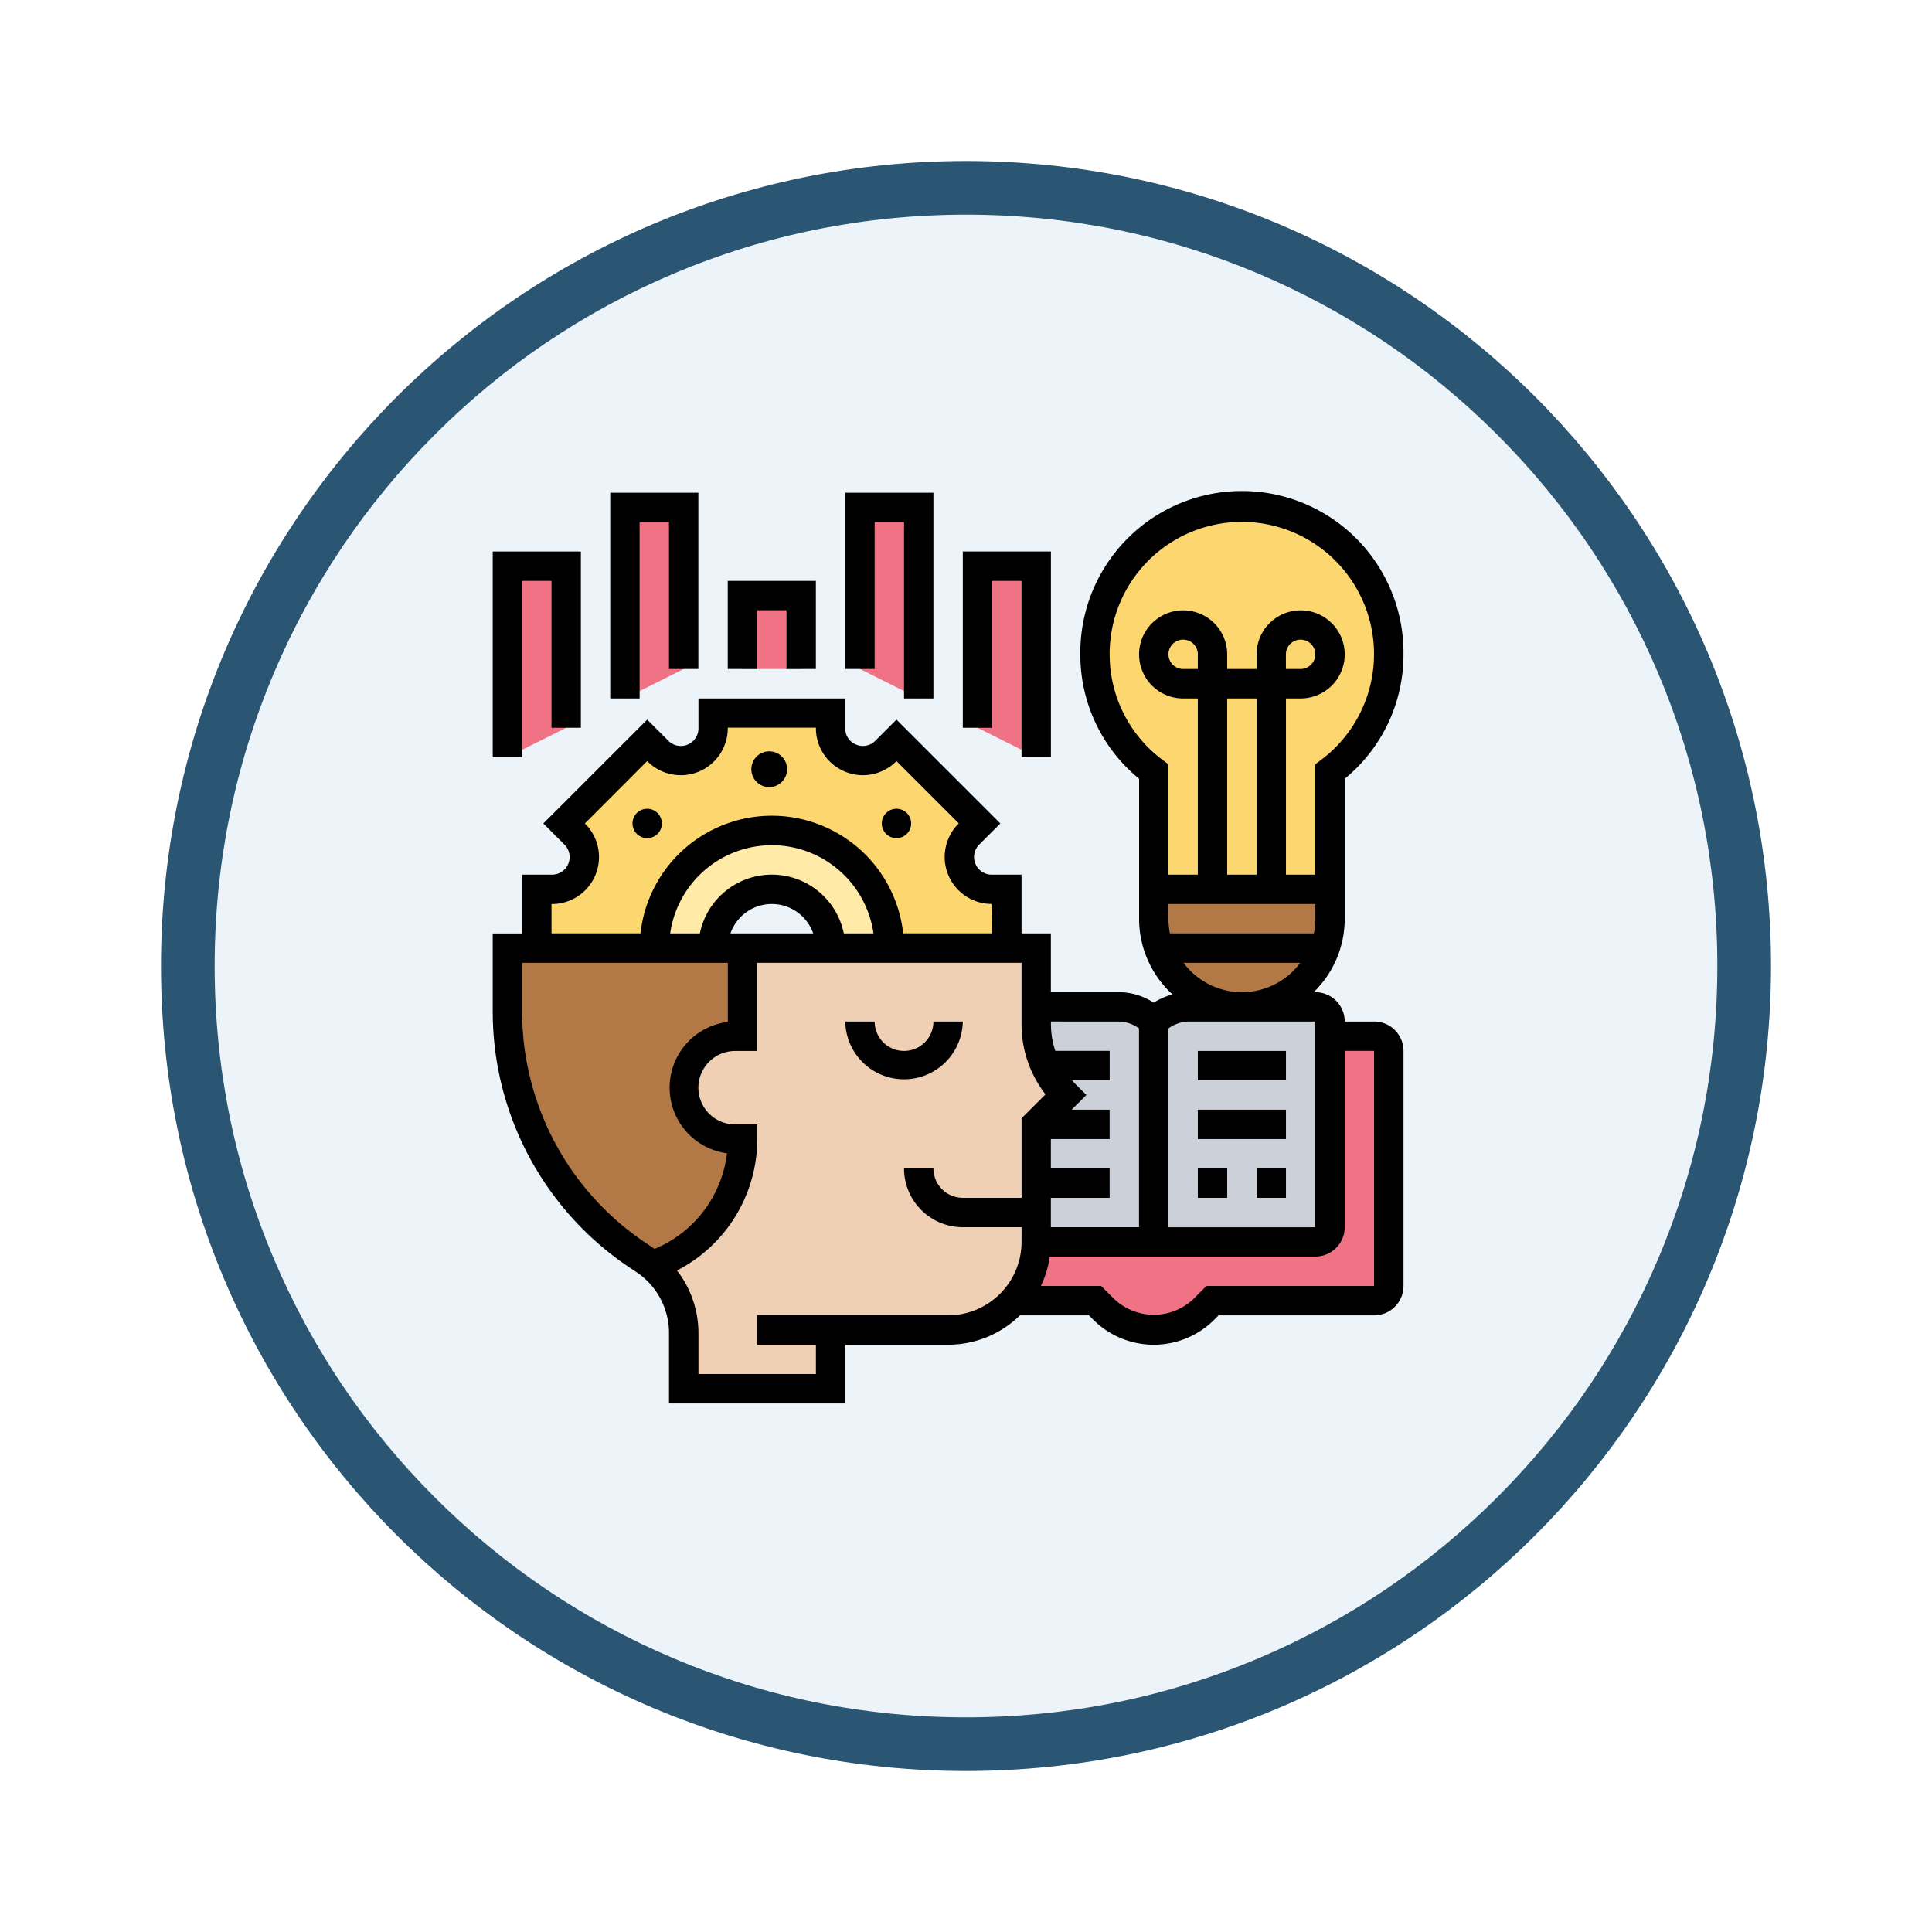 <svg xmlns="http://www.w3.org/2000/svg" xmlns:xlink="http://www.w3.org/1999/xlink" width="108" height="108" viewBox="0 0 108 108">
  <defs>
    <filter id="Path_904820" x="0" y="0" width="108" height="108" filterUnits="userSpaceOnUse">
      <feOffset dy="3" input="SourceAlpha"/>
      <feGaussianBlur stdDeviation="3" result="blur"/>
      <feFlood flood-opacity="0.161"/>
      <feComposite operator="in" in2="blur"/>
      <feComposite in="SourceGraphic"/>
    </filter>
  </defs>
  <g id="Group_1144940" data-name="Group 1144940" transform="translate(-306 -2845.5)">
    <g id="Group_1144706" data-name="Group 1144706" transform="translate(0 29.5)">
      <g transform="matrix(1, 0, 0, 1, 306, 2816)" filter="url(#Path_904820)">
        <g id="Path_904820-2" data-name="Path 904820" transform="translate(9 6)" fill="#ecf4fa">
          <path d="M 45 88.5 C 39.127 88.5 33.43 87.35 28.068 85.082 C 22.889 82.891 18.236 79.755 14.241 75.759 C 10.245 71.764 7.109 67.111 4.918 61.932 C 2.65 56.57 1.5 50.873 1.5 45 C 1.5 39.127 2.65 33.43 4.918 28.068 C 7.109 22.889 10.245 18.236 14.241 14.241 C 18.236 10.245 22.889 7.109 28.068 4.918 C 33.43 2.65 39.127 1.5 45 1.5 C 50.873 1.5 56.57 2.65 61.932 4.918 C 67.111 7.109 71.764 10.245 75.759 14.241 C 79.755 18.236 82.891 22.889 85.082 28.068 C 87.35 33.43 88.5 39.127 88.5 45 C 88.5 50.873 87.35 56.57 85.082 61.932 C 82.891 67.111 79.755 71.764 75.759 75.759 C 71.764 79.755 67.111 82.891 61.932 85.082 C 56.57 87.35 50.873 88.5 45 88.5 Z" stroke="none"/>
          <path d="M 45 3 C 39.329 3 33.829 4.11 28.653 6.299 C 23.652 8.415 19.16 11.443 15.302 15.302 C 11.443 19.16 8.415 23.652 6.299 28.653 C 4.11 33.829 3 39.329 3 45 C 3 50.671 4.11 56.171 6.299 61.347 C 8.415 66.348 11.443 70.84 15.302 74.698 C 19.16 78.557 23.652 81.585 28.653 83.701 C 33.829 85.89 39.329 87 45 87 C 50.671 87 56.171 85.89 61.347 83.701 C 66.348 81.585 70.84 78.557 74.698 74.698 C 78.557 70.84 81.585 66.348 83.701 61.347 C 85.89 56.171 87 50.671 87 45 C 87 39.329 85.89 33.829 83.701 28.653 C 81.585 23.652 78.557 19.16 74.698 15.302 C 70.84 11.443 66.348 8.415 61.347 6.299 C 56.171 4.11 50.671 3 45 3 M 45 0 C 69.853 0 90 20.147 90 45 C 90 69.853 69.853 90 45 90 C 20.147 90 0 69.853 0 45 C 0 20.147 20.147 0 45 0 Z" stroke="none" fill="#2a5673"/>
        </g>
      </g>
      <g id="Group_1144705" data-name="Group 1144705" transform="translate(333.544 2843.544)">
        <g id="Group_1144703" data-name="Group 1144703" transform="translate(0.821 0.821)">
          <g id="Group_1144689" data-name="Group 1144689" transform="translate(36.131 21.35)">
            <path id="Path_981355" data-name="Path 981355" d="M51.569,27H45v1.642a4.962,4.962,0,0,0,.279,1.642h.008a4.918,4.918,0,0,0,8.121,1.839,4.737,4.737,0,0,0,1.158-1.839h.008a4.962,4.962,0,0,0,.279-1.642V27Z" transform="translate(-45 -27)" fill="#b27946"/>
          </g>
          <g id="Group_1144690" data-name="Group 1144690" transform="translate(29.561 27.919)">
            <path id="Path_981356" data-name="Path 981356" d="M43.569,35.821V48.138H37V41.569l1.642-1.642A5.669,5.669,0,0,1,37,35.961V35h4.59A2.79,2.79,0,0,1,43.569,35.821Z" transform="translate(-37 -35)" fill="#ccd1d9"/>
          </g>
          <g id="Group_1144691" data-name="Group 1144691" transform="translate(36.131 27.919)">
            <path id="Path_981357" data-name="Path 981357" d="M45,48.138V35.821A2.8,2.8,0,0,1,46.979,35h7.054a.824.824,0,0,1,.821.821v11.5a.824.824,0,0,1-.821.821Z" transform="translate(-45 -35)" fill="#ccd1d9"/>
          </g>
          <g id="Group_1144692" data-name="Group 1144692" transform="translate(28.305 29.561)">
            <path id="Path_981358" data-name="Path 981358" d="M56.434,37.821V50.96a.824.824,0,0,1-.821.821H46.58l-.484.484a3.965,3.965,0,0,1-5.6,0l-.484-.484H35.47A4.9,4.9,0,0,0,36.726,48.5h15.6a.824.824,0,0,0,.821-.821V37h2.463A.824.824,0,0,1,56.434,37.821Z" transform="translate(-35.47 -37)" fill="#ef7385"/>
          </g>
          <g id="Group_1144693" data-name="Group 1144693" transform="translate(8.105 24.634)">
            <path id="Path_981359" data-name="Path 981359" d="M20.831,52.35v3.285H12.619V52.522a4.892,4.892,0,0,0-1.749-3.761l.509-.222A7.457,7.457,0,0,0,15.9,41.675h-.411A2.888,2.888,0,0,1,12.619,38.8a2.877,2.877,0,0,1,2.874-2.874H15.9V31H32.327v4.245a5.669,5.669,0,0,0,1.642,3.966l-1.642,1.642v6.569A4.93,4.93,0,0,1,27.4,52.35Z" transform="translate(-10.87 -31)" fill="#f0d0b4"/>
          </g>
          <g id="Group_1144694" data-name="Group 1144694" transform="translate(0 24.634)">
            <path id="Path_981360" data-name="Path 981360" d="M14.138,31v4.927h-.411A2.877,2.877,0,0,0,10.854,38.8a2.888,2.888,0,0,0,2.874,2.874h.411A7.457,7.457,0,0,1,9.614,48.54l-.509.222c-.14-.115-.287-.23-.443-.337l-.345-.23A16.421,16.421,0,0,1,1,34.531V31H14.138Z" transform="translate(-1 -31)" fill="#b27946"/>
          </g>
          <g id="Group_1144695" data-name="Group 1144695" transform="translate(8.211 18.065)">
            <path id="Path_981361" data-name="Path 981361" d="M24.138,29.569H20.854a3.285,3.285,0,0,0-6.569,0H11a6.569,6.569,0,0,1,13.138,0Z" transform="translate(-11 -23)" fill="#ffeaa7"/>
          </g>
          <g id="Group_1144696" data-name="Group 1144696" transform="translate(1.642 11.496)">
            <path id="Path_981362" data-name="Path 981362" d="M12.854,15h6.569v.87a1.771,1.771,0,0,0,1.1,1.642l.033.008a1.77,1.77,0,0,0,1.938-.386l.616-.608,4.639,4.639-.608.616a1.77,1.77,0,0,0-.386,1.938l.008.025a1.777,1.777,0,0,0,1.651,1.109h.862v3.285H22.708a6.569,6.569,0,1,0-13.138,0H3V24.854h.862a1.777,1.777,0,0,0,1.651-1.109l.008-.025a1.77,1.77,0,0,0-.386-1.938l-.608-.616,4.639-4.639.624.616a1.754,1.754,0,0,0,1.93.378.03.03,0,0,0,.025-.008,1.766,1.766,0,0,0,1.109-1.642Z" transform="translate(-3 -15)" fill="#fcd770"/>
          </g>
          <g id="Group_1144697" data-name="Group 1144697" transform="translate(32.846)">
            <path id="Path_981363" data-name="Path 981363" d="M49.211,1a8.206,8.206,0,0,0-4.927,14.772V22.35h9.854V15.772A8.206,8.206,0,0,0,49.211,1Z" transform="translate(-41 -1)" fill="#fcd770"/>
          </g>
          <g id="Group_1144698" data-name="Group 1144698" transform="translate(13.138 4.927)">
            <path id="Path_981364" data-name="Path 981364" d="M17,7h3.285v4.106H17Z" transform="translate(-17 -7)" fill="#ef7385"/>
          </g>
          <g id="Group_1144699" data-name="Group 1144699" transform="translate(26.277 3.285)">
            <path id="Path_981365" data-name="Path 981365" d="M33,5v9.033l3.285,1.642V5Z" transform="translate(-33 -5)" fill="#ef7385"/>
          </g>
          <g id="Group_1144700" data-name="Group 1144700" transform="translate(19.708)">
            <path id="Path_981366" data-name="Path 981366" d="M25,10.033l3.285,1.642V1H25Z" transform="translate(-25 -1)" fill="#ef7385"/>
          </g>
          <g id="Group_1144701" data-name="Group 1144701" transform="translate(6.569)">
            <path id="Path_981367" data-name="Path 981367" d="M9,11.675l3.285-1.642V1H9Z" transform="translate(-9 -1)" fill="#ef7385"/>
          </g>
          <g id="Group_1144702" data-name="Group 1144702" transform="translate(0 3.285)">
            <path id="Path_981368" data-name="Path 981368" d="M1,15.675l3.285-1.642V5H1Z" transform="translate(-1 -5)" fill="#ef7385"/>
          </g>
        </g>
        <g id="Group_1144704" data-name="Group 1144704" transform="translate(0)">
          <circle id="Ellipse_11581" data-name="Ellipse 11581" cx="1" cy="1" r="1" transform="translate(14.456 14.456)"/>
          <path id="Path_981369" data-name="Path 981369" d="M10.336,23.157a.821.821,0,1,0-.581-.241A.819.819,0,0,0,10.336,23.157Z" transform="translate(-1.702 -3.848)"/>
          <path id="Path_981370" data-name="Path 981370" d="M27.306,23.157a.821.821,0,1,0-.581-.241A.819.819,0,0,0,27.306,23.157Z" transform="translate(-4.737 -3.848)"/>
          <path id="Path_981371" data-name="Path 981371" d="M17.642,7.642h1.642v3.285h1.642V6H16v4.927h1.642Z" transform="translate(-2.862 -1.073)"/>
          <path id="Path_981372" data-name="Path 981372" d="M33.642,5.642h1.642V15.5h1.642V4H32v9.854h1.642Z" transform="translate(-5.723 -0.715)"/>
          <path id="Path_981373" data-name="Path 981373" d="M25.642,1.642h1.642V11.5h1.642V0H24V9.854h1.642Z" transform="translate(-4.292)"/>
          <path id="Path_981374" data-name="Path 981374" d="M9.642,1.642h1.642V9.854h1.642V0H8V11.5H9.642Z" transform="translate(-1.431)"/>
          <path id="Path_981375" data-name="Path 981375" d="M1.642,5.642H3.285v8.211H4.927V4H0V15.5H1.642Z" transform="translate(0 -0.715)"/>
          <path id="Path_981376" data-name="Path 981376" d="M30.569,36H28.927a1.642,1.642,0,0,1-3.285,0H24a3.285,3.285,0,0,0,6.569,0Z" transform="translate(-4.292 -6.439)"/>
          <path id="Path_981377" data-name="Path 981377" d="M49.269,29.561H47.627a1.644,1.644,0,0,0-1.642-1.642h-.091a5.726,5.726,0,0,0,1.733-4.106V15.989a8.951,8.951,0,0,0,3.285-6.957,9.033,9.033,0,1,0-18.065,0,8.951,8.951,0,0,0,3.285,6.957v7.824A5.729,5.729,0,0,0,38,28.046a3.578,3.578,0,0,0-1.051.461,3.587,3.587,0,0,0-1.977-.589H31.2V24.634H29.561V21.35H27.879a.984.984,0,0,1-.692-1.672l1.189-1.19-5.806-5.806-1.19,1.19a.975.975,0,0,1-1.082.2.95.95,0,0,1-.59-.88V11.5H11.5v1.693a.984.984,0,0,1-1.664.69l-1.2-1.2L2.828,18.488l1.19,1.19a.984.984,0,0,1-.693,1.672H1.642v3.285H0v4.349A17.212,17.212,0,0,0,7.679,43.332l.347.231a4.1,4.1,0,0,1,1.828,3.416v3.932h9.854V47.627h5.748a5.725,5.725,0,0,0,4.015-1.642h3.856l.241.241a4.787,4.787,0,0,0,6.769,0l.241-.241h8.693a1.644,1.644,0,0,0,1.642-1.642V31.2a1.644,1.644,0,0,0-1.642-1.642ZM38.615,26.277h6.527a4.064,4.064,0,0,1-6.527,0Zm.8-16.423h-.821a.821.821,0,1,1,.821-.821ZM42.7,21.35H41.057V11.5H42.7Zm3.285,1.642v.821a4.1,4.1,0,0,1-.083.821H37.856a4.1,4.1,0,0,1-.083-.821v-.821Zm-11.5-13.96a7.39,7.39,0,1,1,11.824,5.9l-.328.246V21.35H44.342V11.5h.821A2.463,2.463,0,1,0,42.7,9.033v.821H41.057V9.033A2.463,2.463,0,1,0,38.594,11.5h.821V21.35H37.773V15.181l-.328-.246A7.33,7.33,0,0,1,34.488,9.033Zm9.854.821V9.033a.821.821,0,1,1,.821.821Zm1.642,19.708v11.5H37.773V29.944a1.964,1.964,0,0,1,1.161-.383Zm-11.01,0a1.952,1.952,0,0,1,1.156.383V41.057H31.2V39.415h3.285V37.773H31.2V36.131h3.285V34.488H32.365l.821-.821-.581-.581c-.077-.077-.147-.159-.218-.241h2.1V31.2H31.448a4.79,4.79,0,0,1-.244-1.5v-.141ZM3.285,22.992h.04A2.627,2.627,0,0,0,5.18,18.517l-.029-.029L8.635,15l.035.036a2.627,2.627,0,0,0,4.469-1.851v-.051h4.927v.051a2.627,2.627,0,0,0,4.475,1.844L22.57,15l3.484,3.484-.029.029a2.626,2.626,0,0,0,1.853,4.474l.027,1.642H22.944a7.387,7.387,0,0,0-14.684,0H3.285Zm16.34,1.642a4.106,4.106,0,0,0-8.046,0H9.919a5.74,5.74,0,0,1,11.365,0h-1.66Zm-1.71,0H13.29a2.448,2.448,0,0,1,4.624,0ZM1.642,28.983V26.277h11.5v3.307a3.7,3.7,0,0,0-.047,7.34,6.643,6.643,0,0,1-3.984,5.32l-.07.03c-.035-.025-.066-.053-.1-.077l-.347-.231A15.575,15.575,0,0,1,1.642,28.983Zm23.813,17H14.781v1.642h3.285v1.642H11.5v-2.29a5.723,5.723,0,0,0-1.2-3.5,8.266,8.266,0,0,0,4.488-7.344v-.821H13.549a2.053,2.053,0,1,1,0-4.106h1.232V26.277H29.561V29.7A6.381,6.381,0,0,0,30.9,33.631l-1.338,1.338v4.446H26.277a1.644,1.644,0,0,1-1.642-1.642H22.992a3.288,3.288,0,0,0,3.285,3.285h3.285v.821A4.11,4.11,0,0,1,25.456,45.984Zm23.813-1.642H39.9l-.722.722a3.221,3.221,0,0,1-4.446,0l-.722-.722H30.641a5.7,5.7,0,0,0,.5-1.642H45.984a1.644,1.644,0,0,0,1.642-1.642V31.2h1.642Z" transform="translate(0)"/>
          <path id="Path_981378" data-name="Path 981378" d="M48,38h4.927v1.642H48Z" transform="translate(-8.585 -6.796)"/>
          <path id="Path_981379" data-name="Path 981379" d="M48,42h4.927v1.642H48Z" transform="translate(-8.585 -7.512)"/>
          <path id="Path_981380" data-name="Path 981380" d="M48,46h1.642v1.642H48Z" transform="translate(-8.585 -8.227)"/>
          <path id="Path_981381" data-name="Path 981381" d="M52,46h1.642v1.642H52Z" transform="translate(-9.3 -8.227)"/>
        </g>
      </g>
    </g>
  </g>
</svg>
